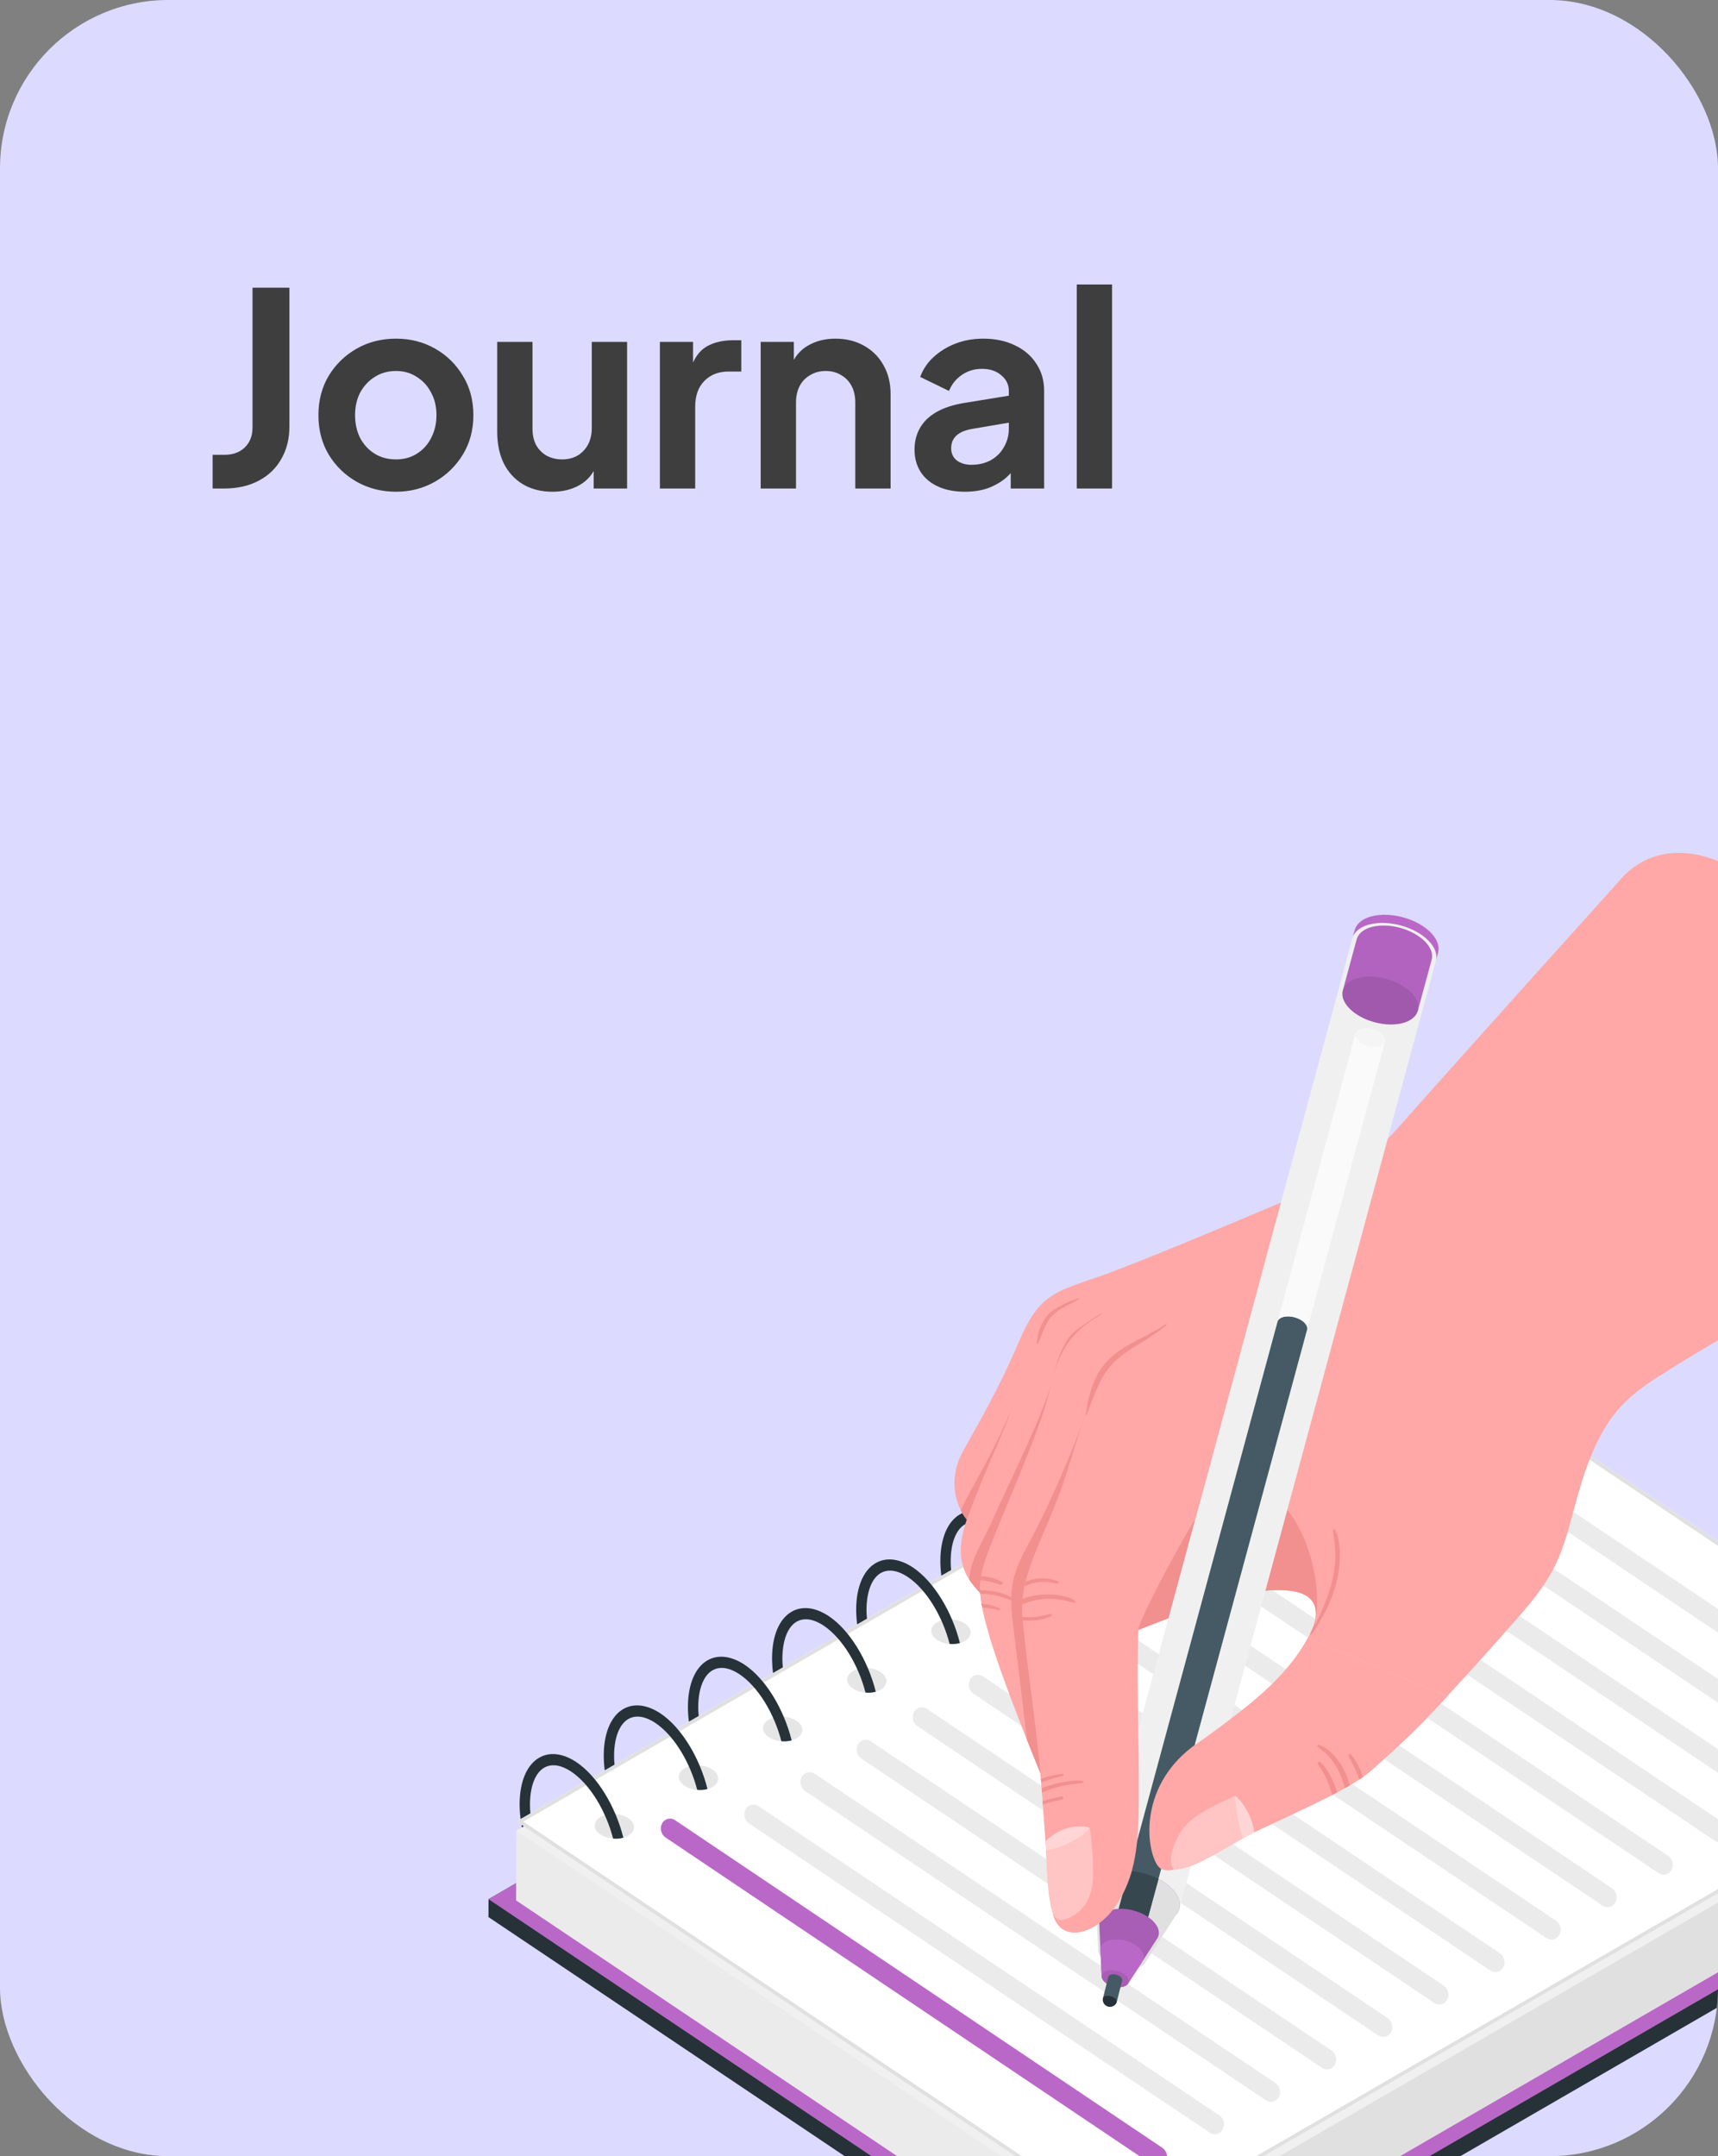 <svg width="102" height="128" viewBox="0 0 102 128" fill="none" xmlns="http://www.w3.org/2000/svg">
<rect x="0" y="0" width="102" height="128" fill="#808080" stroke="none"/>
<g clip-path="url(#clip0_75_588)">
<rect width="102" height="128" rx="10" fill="#DCDBFF"/>
<path d="M80.602 82.908L118.23 106.078L119 107.432L118.995 108.494C118.993 109.025 118.708 109.493 118.214 109.779L68.367 138.602C68.008 138.81 67.547 138.912 67.072 138.891C66.596 138.869 66.137 138.726 65.779 138.486L29 113.805L29.005 112.742L80.602 82.908Z" fill="#263238"/>
<path d="M67.076 137.829C67.552 137.851 68.012 137.748 68.372 137.54L118.219 108.717C118.713 108.431 118.998 107.963 119 107.433C119.002 106.902 118.722 106.409 118.23 106.079L82.266 81.945L29.004 112.743L65.784 137.424C66.141 137.664 66.6 137.808 67.076 137.829Z" fill="#BA68C8"/>
<path d="M82.281 78.827L117.836 102.687L118.2 103.257L118.182 107.396C118.181 107.596 118.058 107.79 117.813 107.932L67.966 136.755C67.476 137.039 66.684 137.003 66.196 136.676L30.64 112.816L30.658 108.677L82.281 78.827Z" fill="#EBEBEB"/>
<path d="M30.656 108.678L31.101 108.977L36.887 112.859L37.963 113.584L66.212 132.537C66.701 132.864 67.495 132.9 67.982 132.616L117.833 103.792C118.32 103.508 118.322 103.013 117.837 102.686L117.364 102.369L82.281 78.828L31.099 108.42L30.993 108.486L30.656 108.678Z" fill="#F0F0F0"/>
<path d="M67.098 132.807L67.08 136.946C67.399 136.96 67.722 136.899 67.964 136.755L117.814 107.931C118.056 107.792 118.18 107.598 118.18 107.395L118.198 103.256C118.197 103.455 118.074 103.649 117.832 103.793L67.982 132.617C67.74 132.761 67.417 132.822 67.098 132.807Z" fill="#E0E0E0"/>
<path d="M30.659 108.126L37.06 112.42L38.063 113.093L66.214 131.985C66.704 132.312 67.497 132.347 67.984 132.064L112.624 106.253C113.026 106.032 113.399 105.815 113.747 105.604C115.564 104.492 116.659 103.474 117.364 102.369C117.393 102.322 117.421 102.279 117.45 102.231C117.508 102.141 117.545 102.045 117.562 101.949C117.645 101.528 117.385 101.109 116.944 100.948C116.083 100.631 114.781 100.077 113.594 99.285C113.578 99.276 113.566 99.266 113.549 99.257L82.283 78.275L30.659 108.126Z" fill="white"/>
<path d="M82.274 78.532L31.07 108.14L37.181 112.239L38.184 112.912L66.335 131.803C66.557 131.952 66.869 132.037 67.19 132.037C67.452 132.037 67.695 131.979 67.875 131.875L112.519 106.062C112.884 105.861 113.249 105.65 113.633 105.418C115.344 104.37 116.471 103.364 117.178 102.254C117.192 102.232 117.205 102.211 117.219 102.19C117.234 102.166 117.248 102.143 117.266 102.113C117.308 102.049 117.335 101.981 117.348 101.906C117.41 101.594 117.209 101.277 116.869 101.152C115.985 100.827 114.681 100.271 113.478 99.47C113.469 99.464 113.46 99.458 113.451 99.453L113.439 99.445L113.433 99.442L113.428 99.438L82.274 78.532ZM82.283 78.275L113.549 99.257C113.566 99.266 113.578 99.275 113.594 99.285C114.781 100.077 116.083 100.63 116.944 100.948C117.385 101.109 117.645 101.528 117.562 101.948C117.545 102.045 117.508 102.141 117.45 102.231C117.421 102.278 117.392 102.322 117.364 102.369C116.659 103.474 115.564 104.491 113.747 105.604C113.399 105.814 113.026 106.032 112.624 106.253L67.984 132.064C67.763 132.192 67.48 132.255 67.19 132.255C66.84 132.255 66.482 132.163 66.214 131.984L38.063 113.093L37.06 112.42L30.658 108.126L82.283 78.275Z" fill="#E0E0E0"/>
<path opacity="0.1" d="M37.305 107.938C37.758 108.244 37.756 108.709 37.301 108.975C36.845 109.241 36.105 109.207 35.648 108.901C35.19 108.594 35.192 108.13 35.652 107.864C36.112 107.598 36.852 107.631 37.305 107.938Z" fill="black"/>
<path d="M32.008 104.347C32.639 103.981 33.428 104.079 34.232 104.615C35.475 105.453 36.547 107.244 37.009 109.091C36.821 109.149 36.608 109.166 36.4 109.144C35.973 107.498 35.023 105.919 33.922 105.176C33.564 104.939 33.22 104.808 32.91 104.795C32.693 104.785 32.492 104.833 32.312 104.936C31.779 105.243 31.469 106.039 31.465 107.114C31.464 107.291 31.471 107.468 31.491 107.646L30.909 107.982C30.869 107.68 30.85 107.378 30.851 107.086C30.857 105.768 31.278 104.769 32.008 104.347Z" fill="#263238"/>
<path d="M30.964 108.33C30.968 108.378 30.98 108.432 30.992 108.486L31.099 108.42L30.964 108.33Z" fill="#263238"/>
<path opacity="0.1" d="M42.3 105.048C42.753 105.355 42.751 105.82 42.296 106.085C41.84 106.352 41.101 106.318 40.643 106.011C40.185 105.704 40.188 105.24 40.647 104.974C41.107 104.708 41.847 104.741 42.3 105.048Z" fill="black"/>
<path d="M37.003 101.457C37.634 101.092 38.423 101.189 39.226 101.725C40.47 102.563 41.542 104.354 42.004 106.202C41.816 106.26 41.603 106.277 41.394 106.254C40.968 104.607 40.018 103.03 38.917 102.286C38.558 102.049 38.215 101.919 37.904 101.905C37.688 101.895 37.487 101.943 37.307 102.046C36.774 102.354 36.464 103.15 36.459 104.224C36.458 104.401 36.466 104.578 36.486 104.756L35.903 105.093C35.864 104.79 35.844 104.488 35.845 104.196C35.851 102.879 36.273 101.88 37.003 101.457Z" fill="#263238"/>
<path opacity="0.1" d="M47.297 102.16C47.75 102.466 47.748 102.93 47.292 103.197C46.837 103.462 46.097 103.429 45.639 103.123C45.182 102.816 45.184 102.351 45.644 102.086C46.103 101.819 46.844 101.853 47.297 102.16Z" fill="black"/>
<path d="M41.999 98.568C42.631 98.203 43.42 98.3 44.223 98.835C45.467 99.674 46.538 101.465 47.001 103.313C46.812 103.37 46.599 103.388 46.391 103.365C45.965 101.718 45.015 100.141 43.914 99.397C43.555 99.16 43.212 99.029 42.901 99.015C42.684 99.006 42.484 99.054 42.303 99.157C41.77 99.465 41.46 100.261 41.456 101.335C41.455 101.512 41.463 101.689 41.483 101.867L40.9 102.204C40.861 101.901 40.842 101.6 40.843 101.307C40.849 99.99 41.27 98.991 41.999 98.568Z" fill="#263238"/>
<path opacity="0.1" d="M52.292 99.271C52.745 99.578 52.743 100.042 52.288 100.309C51.832 100.574 51.092 100.542 50.635 100.235C50.178 99.927 50.18 99.463 50.639 99.197C51.1 98.931 51.839 98.965 52.292 99.271Z" fill="black"/>
<path d="M46.995 95.681C47.626 95.315 48.415 95.413 49.218 95.948C50.461 96.787 51.533 98.578 51.996 100.426C51.807 100.483 51.595 100.5 51.386 100.478C50.96 98.831 50.01 97.254 48.909 96.509C48.55 96.272 48.208 96.142 47.897 96.128C47.68 96.118 47.479 96.167 47.299 96.269C46.766 96.577 46.456 97.373 46.451 98.448C46.45 98.624 46.458 98.802 46.478 98.98L45.895 99.316C45.856 99.013 45.837 98.712 45.838 98.42C45.844 97.102 46.265 96.104 46.995 95.681Z" fill="#263238"/>
<path opacity="0.1" d="M57.288 96.383C57.741 96.689 57.739 97.153 57.283 97.42C56.828 97.686 56.088 97.653 55.631 97.346C55.173 97.038 55.175 96.574 55.635 96.309C56.095 96.043 56.835 96.076 57.288 96.383Z" fill="black"/>
<path d="M51.99 92.792C52.621 92.427 53.41 92.524 54.214 93.06C55.457 93.899 56.529 95.689 56.991 97.537C56.803 97.594 56.59 97.612 56.381 97.589C55.955 95.942 55.005 94.365 53.904 93.621C53.545 93.384 53.203 93.253 52.892 93.239C52.675 93.23 52.474 93.278 52.294 93.381C51.761 93.689 51.451 94.484 51.446 95.559C51.446 95.736 51.453 95.913 51.473 96.091L50.891 96.428C50.851 96.125 50.832 95.824 50.833 95.532C50.839 94.213 51.261 93.215 51.99 92.792Z" fill="#263238"/>
<path opacity="0.1" d="M62.285 93.494C62.738 93.8 62.736 94.265 62.281 94.531C61.825 94.797 61.085 94.764 60.628 94.457C60.17 94.15 60.172 93.686 60.632 93.42C61.092 93.154 61.832 93.187 62.285 93.494Z" fill="black"/>
<path d="M56.987 89.903C57.619 89.538 58.407 89.635 59.211 90.171C60.454 91.01 61.526 92.8 61.988 94.648C61.8 94.706 61.587 94.723 61.379 94.701C60.952 93.054 60.002 91.476 58.902 90.732C58.543 90.496 58.2 90.365 57.889 90.351C57.672 90.341 57.472 90.39 57.291 90.493C56.758 90.8 56.448 91.596 56.444 92.67C56.443 92.847 56.45 93.025 56.47 93.203L55.888 93.539C55.848 93.236 55.829 92.935 55.83 92.643C55.836 91.325 56.257 90.326 56.987 89.903Z" fill="#263238"/>
<path opacity="0.1" d="M67.28 90.605C67.733 90.912 67.731 91.376 67.276 91.642C66.82 91.908 66.081 91.875 65.623 91.568C65.165 91.261 65.167 90.797 65.627 90.531C66.088 90.265 66.827 90.298 67.28 90.605Z" fill="black"/>
<path d="M61.983 87.014C62.614 86.649 63.403 86.745 64.206 87.281C65.45 88.12 66.521 89.911 66.984 91.759C66.795 91.816 66.583 91.834 66.374 91.811C65.948 90.164 64.998 88.586 63.897 87.843C63.538 87.605 63.195 87.475 62.884 87.462C62.668 87.452 62.468 87.5 62.287 87.603C61.754 87.91 61.444 88.706 61.439 89.781C61.438 89.958 61.446 90.135 61.465 90.312L60.883 90.649C60.843 90.347 60.825 90.045 60.826 89.753C60.831 88.436 61.253 87.437 61.983 87.014Z" fill="#263238"/>
<path opacity="0.1" d="M72.277 87.717C72.73 88.023 72.728 88.488 72.273 88.754C71.817 89.02 71.077 88.987 70.619 88.68C70.162 88.373 70.164 87.909 70.624 87.643C71.083 87.376 71.824 87.41 72.277 87.717Z" fill="black"/>
<path d="M66.979 84.126C67.611 83.761 68.399 83.858 69.203 84.394C70.446 85.233 71.519 87.023 71.981 88.871C71.792 88.929 71.579 88.946 71.371 88.924C70.945 87.277 69.995 85.699 68.894 84.955C68.535 84.718 68.192 84.588 67.881 84.574C67.665 84.564 67.464 84.613 67.284 84.715C66.751 85.023 66.441 85.819 66.436 86.894C66.435 87.07 66.442 87.248 66.462 87.425L65.88 87.762C65.841 87.46 65.821 87.158 65.822 86.866C65.828 85.548 66.25 84.549 66.979 84.126Z" fill="#263238"/>
<path opacity="0.1" d="M77.272 84.828C77.725 85.134 77.723 85.599 77.267 85.865C76.812 86.131 76.072 86.098 75.615 85.791C75.157 85.484 75.159 85.019 75.619 84.753C76.079 84.487 76.819 84.52 77.272 84.828Z" fill="black"/>
<path d="M71.974 81.237C72.605 80.871 73.394 80.968 74.197 81.504C75.441 82.343 76.513 84.133 76.975 85.981C76.786 86.039 76.574 86.056 76.365 86.033C75.939 84.386 74.989 82.808 73.888 82.065C73.529 81.828 73.186 81.698 72.875 81.684C72.659 81.674 72.458 81.722 72.278 81.825C71.745 82.132 71.435 82.928 71.43 84.003C71.429 84.18 71.437 84.357 71.456 84.535L70.874 84.872C70.834 84.569 70.816 84.267 70.817 83.975C70.823 82.657 71.244 81.659 71.974 81.237Z" fill="#263238"/>
<path opacity="0.1" d="M82.268 81.939C82.722 82.246 82.72 82.71 82.264 82.976C81.808 83.242 81.069 83.209 80.611 82.902C80.154 82.595 80.156 82.131 80.615 81.865C81.076 81.6 81.815 81.632 82.268 81.939Z" fill="black"/>
<path d="M76.971 78.348C77.602 77.983 78.391 78.079 79.194 78.615C80.437 79.454 81.509 81.245 81.972 83.093C81.783 83.151 81.571 83.167 81.362 83.145C80.936 81.498 79.986 79.92 78.885 79.177C78.526 78.939 78.183 78.809 77.872 78.795C77.656 78.785 77.455 78.834 77.275 78.936C76.742 79.244 76.432 80.04 76.427 81.115C76.426 81.292 76.434 81.469 76.454 81.646L75.871 81.984C75.832 81.681 75.813 81.379 75.814 81.087C75.82 79.769 76.241 78.771 76.971 78.348Z" fill="#263238"/>
<path d="M72.107 126.7C72.301 126.708 72.49 126.607 72.595 126.417C72.75 126.132 72.66 125.757 72.393 125.578L45.04 107.222C44.775 107.045 44.427 107.124 44.272 107.409C44.116 107.693 44.206 108.069 44.473 108.248L71.827 126.605C71.914 126.664 72.012 126.695 72.107 126.7Z" fill="#EBEBEB"/>
<path d="M75.437 124.776C75.63 124.784 75.82 124.683 75.924 124.493C76.08 124.208 75.99 123.833 75.723 123.654L48.369 105.298C48.106 105.121 47.757 105.203 47.601 105.485C47.446 105.769 47.536 106.145 47.802 106.324L75.156 124.681C75.244 124.739 75.341 124.771 75.437 124.776Z" fill="#EBEBEB"/>
<path d="M78.769 122.849C78.962 122.857 79.152 122.756 79.256 122.566C79.411 122.282 79.321 121.906 79.055 121.727L51.701 103.37C51.438 103.194 51.09 103.275 50.933 103.558C50.777 103.842 50.868 104.218 51.134 104.397L78.488 122.754C78.576 122.812 78.673 122.844 78.769 122.849Z" fill="#EBEBEB"/>
<path d="M82.1 120.923C82.293 120.932 82.483 120.83 82.588 120.641C82.743 120.356 82.653 119.98 82.386 119.802L55.032 101.445C54.77 101.266 54.42 101.348 54.264 101.632C54.109 101.917 54.199 102.293 54.466 102.471L81.819 120.828C81.907 120.887 82.004 120.919 82.1 120.923Z" fill="#EBEBEB"/>
<path d="M85.432 118.996C85.625 119.005 85.815 118.903 85.919 118.714C86.074 118.429 85.984 118.053 85.718 117.875L58.362 99.518C58.097 99.341 57.749 99.423 57.594 99.705C57.438 99.99 57.529 100.365 57.795 100.544L85.151 118.901C85.239 118.96 85.336 118.992 85.432 118.996Z" fill="#EBEBEB"/>
<path d="M88.761 117.071C88.954 117.08 89.144 116.979 89.249 116.789C89.404 116.505 89.314 116.129 89.047 115.95L61.694 97.594C61.429 97.415 61.081 97.496 60.925 97.781C60.77 98.065 60.86 98.441 61.127 98.62L88.48 116.976C88.568 117.035 88.666 117.067 88.761 117.071Z" fill="#EBEBEB"/>
<path d="M92.092 115.144C92.286 115.153 92.476 115.052 92.58 114.862C92.736 114.578 92.645 114.202 92.379 114.023L65.025 95.666C64.761 95.487 64.413 95.569 64.257 95.854C64.101 96.138 64.192 96.514 64.458 96.693L91.812 115.05C91.9 115.108 91.997 115.14 92.092 115.144Z" fill="#EBEBEB"/>
<path d="M95.424 113.219C95.617 113.228 95.807 113.127 95.911 112.937C96.067 112.653 95.977 112.277 95.71 112.098L68.355 93.741C68.09 93.563 67.742 93.644 67.587 93.929C67.431 94.213 67.521 94.589 67.788 94.768L95.143 113.125C95.231 113.183 95.328 113.215 95.424 113.219Z" fill="#EBEBEB"/>
<path d="M98.753 111.292C98.946 111.301 99.136 111.2 99.24 111.01C99.396 110.726 99.306 110.35 99.039 110.171L71.685 91.814C71.421 91.635 71.073 91.717 70.917 92.002C70.762 92.286 70.852 92.662 71.119 92.841L98.472 111.197C98.56 111.256 98.657 111.288 98.753 111.292Z" fill="#EBEBEB"/>
<path d="M102.085 109.367C102.278 109.376 102.468 109.275 102.572 109.085C102.728 108.801 102.638 108.425 102.371 108.246L75.017 89.889C74.752 89.711 74.405 89.794 74.249 90.077C74.094 90.361 74.184 90.737 74.451 90.916L101.804 109.272C101.892 109.331 101.989 109.363 102.085 109.367Z" fill="#EBEBEB"/>
<path d="M105.416 107.442C105.609 107.451 105.799 107.349 105.903 107.16C106.059 106.875 105.969 106.5 105.702 106.321L78.347 87.962C78.084 87.784 77.736 87.865 77.579 88.149C77.423 88.434 77.513 88.81 77.78 88.989L105.136 107.347C105.223 107.406 105.321 107.438 105.416 107.442Z" fill="#EBEBEB"/>
<path d="M108.748 105.515C108.941 105.523 109.131 105.422 109.235 105.233C109.391 104.948 109.301 104.572 109.034 104.394L81.679 86.037C81.416 85.86 81.066 85.94 80.91 86.224C80.755 86.509 80.845 86.884 81.112 87.063L108.467 105.42C108.555 105.479 108.652 105.511 108.748 105.515Z" fill="#EBEBEB"/>
<path d="M112.077 103.59C112.27 103.599 112.46 103.497 112.564 103.308C112.72 103.023 112.63 102.647 112.363 102.468L85.009 84.11C84.747 83.933 84.399 84.015 84.241 84.297C84.086 84.582 84.176 84.958 84.443 85.136L111.796 103.495C111.884 103.554 111.982 103.586 112.077 103.59Z" fill="#EBEBEB"/>
<path d="M68.725 128.625C68.919 128.634 69.109 128.532 69.213 128.343C69.368 128.06 69.28 127.684 69.012 127.504L40.079 108.054C39.815 107.875 39.467 107.957 39.311 108.242C39.156 108.524 39.246 108.899 39.513 109.081L68.445 128.53C68.532 128.589 68.63 128.621 68.725 128.625Z" fill="#BA68C8"/>
<path d="M57.171 86.159C58.155 84.379 59.316 82.42 60.538 79.552C61.752 76.704 62.801 76.656 65.558 75.672C67.84 74.857 74.056 72.239 76.539 71.182C79.735 69.821 80.617 69.666 83.339 66.576C86.302 63.213 96.246 52.174 96.246 52.174L108.89 75.569C104.66 77.997 101.127 80.025 98.558 81.66C96.312 83.09 94.938 84.328 93.682 88.745C92.829 91.745 92.728 93.046 90.379 95.729C88.561 97.807 88.03 98.396 85.921 100.703L77.648 97.243C77.884 96.811 78.106 96.352 78.125 95.86C78.193 94.09 75.695 94.365 74.55 94.486C71.871 94.769 63.27 98.573 63.27 98.573L58.188 94.558C57.365 93.697 56.559 92.624 57.4 90.21C56.842 89.55 56.187 87.939 57.171 86.159Z" fill="#FFA8A7"/>
<path d="M63.458 79.416C63.675 79.12 63.963 78.905 64.263 78.7C64.427 78.588 64.59 78.474 64.757 78.367C64.951 78.242 65.145 78.097 65.354 77.999C65.393 77.98 65.387 78.048 65.371 78.064C64.816 78.622 64.068 78.945 63.613 79.605C63.423 79.88 63.285 80.19 63.145 80.493C62.966 80.879 62.782 81.257 62.588 81.635C62.573 81.663 62.553 81.633 62.558 81.612C62.76 80.851 62.986 80.061 63.458 79.416Z" fill="#F28F8F"/>
<path d="M57.4 90.21C57.278 90.065 57.151 89.873 57.038 89.644C57.618 88.425 58.995 86.251 60.102 83.531C59.328 85.7 58.674 86.784 57.4 90.21Z" fill="#F28F8F"/>
<path d="M61.615 79.353C61.643 79.18 61.681 79.014 61.746 78.851C61.861 78.561 62.01 78.284 62.222 78.052C62.462 77.792 62.765 77.623 63.077 77.465C63.417 77.291 63.771 77.135 64.146 77.054C64.153 77.052 64.155 77.067 64.15 77.07C63.837 77.251 63.513 77.412 63.198 77.589C62.91 77.751 62.616 77.926 62.401 78.182C62.013 78.642 61.87 79.251 61.611 79.782C61.596 79.813 61.564 79.806 61.564 79.771C61.563 79.628 61.593 79.494 61.615 79.353Z" fill="#F28F8F"/>
<path d="M57.543 93.766C57.639 92.496 58.301 91.675 58.992 90.096C59.859 88.114 61.785 84.324 62.434 82.106C62.211 84.098 60.883 90.998 59.913 95.921L58.188 94.558C57.959 94.319 57.734 94.062 57.543 93.766Z" fill="#F28F8F"/>
<path d="M77.83 96.977C77.911 96.719 78.064 96.477 78.188 96.238C78.312 95.999 78.421 95.75 78.526 95.502C78.724 95.036 78.901 94.565 79.034 94.075C79.167 93.581 79.258 93.074 79.278 92.561C79.287 92.311 79.281 92.06 79.261 91.811C79.25 91.68 79.233 91.55 79.214 91.42C79.199 91.32 79.171 91.212 79.164 91.114C79.159 91.037 79.162 90.963 79.151 90.885C79.145 90.84 79.229 90.737 79.261 90.806C79.314 90.923 79.375 91.032 79.409 91.157C79.439 91.267 79.463 91.378 79.482 91.491C79.518 91.711 79.543 91.933 79.549 92.156C79.561 92.572 79.529 92.99 79.46 93.4C79.324 94.215 79.034 94.997 78.655 95.729C78.546 95.941 78.424 96.146 78.305 96.353C78.175 96.578 78.039 96.822 77.859 97.011C77.837 97.035 77.824 96.996 77.83 96.977Z" fill="#F28F8F"/>
<path d="M62.079 95.394L67.285 85.553C67.285 85.553 72.605 87.078 75.126 88.476C77.646 89.874 78.836 94.708 77.86 97.011L77.759 97.034C77.95 96.664 78.109 96.274 78.125 95.86C78.194 94.09 75.696 94.365 74.551 94.486C71.871 94.769 63.27 98.573 63.27 98.573L62.006 97.575L62.079 95.394Z" fill="#F28F8F"/>
<path d="M96.133 66.378C93.218 59.527 93.996 52.636 97.872 50.986C101.748 49.337 107.254 53.554 110.17 60.405C113.085 67.256 112.307 74.147 108.431 75.797C104.555 77.446 99.049 73.229 96.133 66.378Z" fill="#FFA8A7"/>
<path d="M66.167 77.667C63.147 78.997 62.791 80.656 62.258 82.802C61.726 84.948 59.683 89.522 58.883 91.587C58.084 93.652 57.906 94.182 58.706 96.981C59.505 99.781 61.773 105.259 61.773 105.259C61.773 105.259 68.565 83.757 69.009 81.554C69.453 79.352 69.186 76.869 66.167 77.667Z" fill="#FFA8A7"/>
<path d="M59.38 95.543C59.388 95.555 59.392 95.564 59.385 95.579C59.291 95.61 59.145 95.546 59.048 95.526C58.926 95.502 58.804 95.48 58.682 95.462C58.565 95.444 58.442 95.435 58.317 95.427C58.301 95.347 58.287 95.269 58.275 95.193C58.582 95.23 58.889 95.297 59.178 95.406C59.255 95.435 59.337 95.472 59.38 95.543ZM59.393 94.083C59.086 93.979 58.785 93.878 58.462 93.836C58.379 93.825 58.295 93.819 58.211 93.816C58.22 93.733 58.232 93.651 58.246 93.569C58.337 93.575 58.428 93.584 58.518 93.597C58.854 93.643 59.204 93.739 59.496 93.916C59.593 93.975 59.484 94.114 59.393 94.083ZM58.382 94.404C58.574 94.411 58.767 94.432 58.957 94.464C59.338 94.529 59.74 94.64 60.072 94.843C60.156 94.894 60.045 95.005 59.972 94.979C59.641 94.865 59.32 94.746 58.975 94.682C58.809 94.651 58.642 94.63 58.474 94.621C58.388 94.616 58.295 94.62 58.202 94.62C58.196 94.545 58.192 94.472 58.19 94.4C58.255 94.399 58.321 94.401 58.382 94.404Z" fill="#F28F8F"/>
<path d="M61.355 91.099C62.23 89.459 63.811 85.903 64.568 83.644L67.284 82.802L68.184 84.534C66.269 91.026 61.773 105.26 61.773 105.26C61.773 105.26 61.437 104.447 60.978 103.289C60.978 103.287 60.371 98.261 60.097 96.009C59.824 93.757 60.48 92.739 61.355 91.099Z" fill="#F28F8F"/>
<path d="M71.141 103.447C71.31 103.333 71.478 103.22 71.642 103.099C73.89 101.449 76.284 99.747 77.648 97.243L85.921 100.703C83.812 103.01 82.762 103.881 81.42 105.097C80.078 106.312 76.005 107.982 73.346 109.313C70.717 110.63 69.584 111.306 68.918 110.93C68.167 110.506 67.211 106.118 71.141 103.447Z" fill="#FFA8A7"/>
<path d="M80.692 105.642C80.664 105.547 80.634 105.452 80.6 105.359C80.528 105.165 80.444 104.974 80.35 104.789C80.258 104.606 80.12 104.425 80.067 104.227C80.055 104.18 80.121 104.098 80.169 104.137C80.349 104.279 80.469 104.499 80.578 104.696C80.696 104.91 80.794 105.133 80.876 105.362C80.891 105.404 80.903 105.447 80.918 105.49C80.846 105.54 80.77 105.59 80.692 105.642Z" fill="#F28F8F"/>
<path d="M79.826 106.079C79.738 105.752 79.622 105.435 79.473 105.131C79.347 104.874 79.191 104.632 79.01 104.409C78.884 104.254 78.742 104.11 78.588 103.983C78.463 103.88 78.329 103.789 78.214 103.676C78.183 103.645 78.227 103.565 78.269 103.575C78.594 103.654 78.873 103.88 79.107 104.111C79.353 104.353 79.557 104.633 79.724 104.934C79.905 105.262 80.037 105.617 80.138 105.977C80.138 105.978 80.138 105.98 80.139 105.981C80.043 106.037 79.944 106.094 79.843 106.15C79.836 106.127 79.832 106.102 79.826 106.079Z" fill="#F28F8F"/>
<path d="M78.92 106.007C78.828 105.759 78.722 105.511 78.595 105.279C78.54 105.179 78.48 105.082 78.417 104.988C78.354 104.895 78.262 104.805 78.239 104.693C78.229 104.645 78.295 104.569 78.346 104.597C78.572 104.718 78.733 104.998 78.865 105.211C79.005 105.437 79.119 105.675 79.217 105.922C79.28 106.079 79.334 106.239 79.385 106.4C79.291 106.45 79.197 106.5 79.1 106.55C79.045 106.367 78.986 106.186 78.92 106.007Z" fill="#F28F8F"/>
<path d="M74.475 108.765C74.228 107.301 73.338 106.603 73.338 106.603C73.338 106.603 71.441 107.397 70.629 108.132C69.817 108.867 69.193 110.473 69.698 110.99C70.861 110.99 72.427 109.845 74.475 108.765Z" fill="#FFC4C3"/>
<path opacity="0.3" d="M74.475 108.765C74.236 108.891 74.004 109.018 73.778 109.144C73.586 108.455 73.338 107.411 73.338 106.603C73.338 106.603 74.228 107.301 74.475 108.765Z" fill="white"/>
<path d="M70.985 90.126C69.655 92.297 67.61 96.226 67.586 96.732C67.451 99.594 67.614 102.584 67.614 105.679C67.614 108.775 67.641 111.033 66.284 113.081C65.055 114.935 62.804 115.445 62.477 113.419C62.197 111.687 62.022 108.16 61.773 105.259C61.524 102.359 60.858 98.158 60.692 95.809C60.526 93.461 62.06 91.159 63.099 88.123C64.003 85.484 64.767 82.151 66.18 80.737C67.594 79.323 72.949 76.672 74.897 75.643L70.985 90.126Z" fill="#FFA8A7"/>
<path d="M60.839 95.999C61.006 96.011 61.173 96.011 61.341 96.001C61.697 95.981 62.029 95.888 62.375 95.814C62.462 95.795 62.44 95.92 62.388 95.948C62.063 96.117 61.664 96.177 61.303 96.2C61.116 96.212 60.927 96.208 60.74 96.192C60.735 96.191 60.728 96.191 60.722 96.191C60.716 96.12 60.711 96.052 60.706 95.983C60.751 95.989 60.795 95.995 60.839 95.999Z" fill="#F28F8F"/>
<path d="M62.832 93.896C62.889 93.924 62.816 94.026 62.764 94.014C62.355 93.916 61.94 93.871 61.522 93.944C61.338 93.976 61.158 94.029 60.986 94.099C60.931 94.121 60.879 94.148 60.826 94.174C60.846 94.081 60.867 93.987 60.891 93.894C61.076 93.819 61.269 93.763 61.467 93.732C61.917 93.661 62.42 93.688 62.832 93.896Z" fill="#F28F8F"/>
<path d="M62.039 94.653C62.368 94.644 62.701 94.664 63.023 94.735C63.297 94.796 63.695 94.864 63.874 95.101C63.882 95.112 63.879 95.139 63.862 95.14C63.712 95.149 63.561 95.095 63.416 95.06C63.259 95.022 63.103 94.986 62.943 94.962C62.647 94.918 62.346 94.899 62.046 94.92C61.753 94.94 61.462 94.987 61.179 95.067C61.007 95.115 60.846 95.181 60.687 95.251C60.691 95.139 60.696 95.027 60.707 94.914C60.828 94.871 60.949 94.832 61.068 94.799C61.385 94.712 61.711 94.662 62.039 94.653Z" fill="#F28F8F"/>
<path d="M61.942 106.916C62.057 106.88 62.173 106.846 62.289 106.815C62.528 106.75 62.769 106.694 63.012 106.648C63.064 106.638 63.124 106.669 63.128 106.725C63.132 106.785 63.072 106.827 63.02 106.836C62.797 106.878 62.575 106.928 62.355 106.987C62.247 107.016 62.141 107.047 62.034 107.08C61.996 107.092 61.958 107.104 61.92 107.117C61.915 107.054 61.91 106.99 61.906 106.927C61.918 106.924 61.93 106.92 61.942 106.916Z" fill="#F28F8F"/>
<path d="M62.669 106.124C62.423 106.197 62.18 106.283 61.944 106.387C61.918 106.398 61.893 106.411 61.867 106.423C61.861 106.336 61.854 106.25 61.847 106.164C61.856 106.16 61.864 106.156 61.873 106.153C62.123 106.051 62.38 105.966 62.642 105.898C62.902 105.831 63.163 105.781 63.429 105.746C63.699 105.71 64.009 105.67 64.278 105.731C64.328 105.742 64.304 105.825 64.262 105.833C63.986 105.888 63.702 105.903 63.425 105.951C63.17 105.994 62.917 106.051 62.669 106.124Z" fill="#F28F8F"/>
<path d="M63.075 105.438C62.732 105.515 62.391 105.608 62.058 105.724C61.978 105.752 61.9 105.786 61.82 105.817C61.814 105.746 61.808 105.677 61.802 105.606C61.858 105.586 61.913 105.563 61.969 105.544C62.335 105.424 62.705 105.343 63.086 105.29C63.185 105.277 63.148 105.421 63.075 105.438Z" fill="#F28F8F"/>
<path d="M62.078 109.299C63.355 108.066 64.699 108.505 64.699 108.505C64.699 108.505 64.969 110.183 64.877 111.655C64.785 113.127 63.813 113.849 63.069 113.975C62.326 114.1 62.222 112.649 62.078 109.299Z" fill="#FFC4C3"/>
<path opacity="0.3" d="M62.102 109.841C62.094 109.666 62.087 109.486 62.078 109.299C63.355 108.066 64.699 108.505 64.699 108.505C64.438 108.957 63.025 109.754 62.102 109.841Z" fill="white"/>
<path d="M65.46 81.132C66.051 80.327 66.937 79.851 67.807 79.407C68.294 79.159 68.784 78.911 69.237 78.602C69.264 78.583 69.271 78.64 69.255 78.654C68.564 79.265 67.738 79.69 66.974 80.2C66.609 80.444 66.265 80.721 65.972 81.05C65.622 81.444 65.358 81.912 65.147 82.393C64.916 82.917 64.724 83.458 64.515 83.992C64.499 84.033 64.466 84.007 64.47 83.972C64.591 82.983 64.861 81.947 65.46 81.132Z" fill="#F28F8F"/>
<path d="M80.403 55.459C80.363 55.518 80.334 55.582 80.313 55.647L80.429 55.226C80.436 55.2 80.445 55.175 80.453 55.152L80.459 55.136C80.467 55.109 80.478 55.085 80.49 55.062L80.509 55.027C80.518 55.008 80.528 54.989 80.54 54.97L80.602 54.884C80.624 54.855 80.649 54.827 80.676 54.8L80.681 54.796C80.855 54.622 81.105 54.484 81.432 54.398C82.549 54.103 84.117 54.528 84.932 55.347C85.049 55.465 85.143 55.582 85.215 55.702C85.231 55.724 85.245 55.748 85.257 55.773C85.267 55.786 85.273 55.798 85.279 55.814C85.293 55.841 85.306 55.869 85.319 55.898C85.362 55.999 85.39 56.097 85.403 56.195C85.407 56.218 85.43 56.34 85.383 56.554L85.249 57.037C85.271 56.959 85.282 56.875 85.28 56.789C85.12 57.046 84.819 57.254 84.385 57.368C83.266 57.664 81.699 57.24 80.883 56.42C80.564 56.099 80.409 55.765 80.403 55.459Z" fill="#BA68C8"/>
<path d="M65.069 111.971L70.018 113.32L70.149 112.838L85.249 57.037C85.271 56.959 85.283 56.875 85.28 56.789C85.273 56.485 85.118 56.151 84.798 55.83C83.983 55.01 82.415 54.586 81.297 54.883C80.972 54.967 80.72 55.107 80.548 55.278C80.491 55.335 80.443 55.395 80.403 55.459C80.364 55.518 80.334 55.583 80.313 55.647C80.308 55.658 80.305 55.671 80.302 55.68L80.298 55.693C80.298 55.696 80.298 55.696 80.297 55.697L65.069 111.971Z" fill="#F0F0F0"/>
<path d="M66.068 111.156C64.95 111.452 64.705 112.357 65.52 113.177C66.335 113.997 67.903 114.422 69.021 114.126C70.138 113.83 70.384 112.925 69.568 112.105C68.753 111.285 67.186 110.86 66.068 111.156Z" fill="#BA68C8"/>
<path d="M65.203 115.816C65.2 115.794 65.199 115.77 65.199 115.748L65.046 112.312C65.044 112.31 65.044 112.307 65.044 112.304L65.043 112.277C65.042 112.256 65.041 112.236 65.041 112.215L65.04 112.179L65.042 112.18C65.052 111.721 65.406 111.332 66.068 111.156C67.186 110.86 68.753 111.285 69.568 112.105C70.042 112.581 70.155 113.085 69.951 113.482L69.953 113.483L69.937 113.506C69.916 113.545 69.891 113.583 69.864 113.619L69.848 113.643C69.847 113.645 69.843 113.648 69.843 113.651L67.98 116.536C67.888 116.681 67.718 116.794 67.476 116.858C66.837 117.028 65.94 116.786 65.475 116.317C65.308 116.149 65.22 115.979 65.203 115.816Z" fill="#E0E0E0"/>
<path d="M75.836 78.514C75.835 78.51 75.836 78.505 75.839 78.501L75.857 78.434C75.901 78.32 76.017 78.228 76.198 78.179C76.595 78.074 77.154 78.226 77.444 78.517C77.572 78.646 77.627 78.78 77.612 78.898C77.613 78.9 77.612 78.902 77.612 78.902L77.588 78.988L68.007 114.395L65.984 114.93L75.836 78.514Z" fill="#455A64"/>
<path d="M68.78 111.542L68.007 114.394L65.984 114.929L67.03 111.068C67.626 111.098 68.25 111.267 68.78 111.542Z" fill="#37474F"/>
<path d="M65.409 117.317L65.409 117.317H65.406L65.267 114.2C65.265 114.171 65.262 114.143 65.263 114.116C65.264 113.786 65.517 113.507 65.991 113.381C66.78 113.171 67.889 113.471 68.466 114.051C68.798 114.386 68.881 114.74 68.741 115.021C68.737 115.028 68.734 115.033 68.731 115.039L68.684 115.111L66.975 117.757H66.973C66.921 117.838 66.825 117.904 66.688 117.94C66.328 118.035 65.824 117.899 65.561 117.635C65.455 117.529 65.408 117.418 65.409 117.317Z" fill="#BA68C8"/>
<path opacity="0.1" d="M65.409 117.317L65.409 117.317H65.406L65.267 114.2C65.265 114.171 65.262 114.143 65.263 114.116C65.264 113.786 65.517 113.507 65.991 113.381C66.78 113.171 67.889 113.471 68.466 114.051C68.798 114.386 68.881 114.74 68.741 115.021C68.737 115.028 68.734 115.033 68.731 115.039L68.684 115.111L66.975 117.757H66.973C66.921 117.838 66.825 117.904 66.688 117.94C66.328 118.035 65.824 117.899 65.561 117.635C65.455 117.529 65.408 117.418 65.409 117.317Z" fill="black"/>
<path d="M65.562 117.635C65.824 117.899 66.328 118.035 66.689 117.94C66.825 117.903 66.922 117.838 66.972 117.757H66.975L67.838 116.42C67.975 116.21 67.926 115.933 67.666 115.671C67.246 115.249 66.439 115.03 65.864 115.181C65.523 115.271 65.341 115.473 65.336 115.71L65.338 115.772L65.406 117.317H65.409C65.408 117.417 65.456 117.529 65.562 117.635Z" fill="#BA68C8"/>
<path opacity="0.1" d="M65.738 116.984C65.378 117.08 65.299 117.371 65.562 117.635C65.824 117.899 66.328 118.035 66.688 117.94C67.048 117.844 67.126 117.553 66.864 117.29C66.602 117.026 66.097 116.889 65.738 116.984Z" fill="black"/>
<path d="M80.475 61.366C80.508 61.235 80.63 61.13 80.829 61.076C81.226 60.972 81.781 61.122 82.067 61.413C82.214 61.56 82.265 61.714 82.227 61.843L77.612 78.898C77.626 78.78 77.571 78.646 77.444 78.517C77.154 78.226 76.594 78.075 76.198 78.179C76.016 78.228 75.901 78.32 75.856 78.434L80.475 61.366Z" fill="#FAFAFA"/>
<path d="M80.635 61.792C80.924 62.081 81.479 62.231 81.875 62.127C82.071 62.074 82.192 61.97 82.225 61.842C82.263 61.713 82.215 61.56 82.068 61.413C81.782 61.121 81.227 60.971 80.83 61.076C80.631 61.129 80.51 61.234 80.476 61.365C80.441 61.495 80.492 61.648 80.635 61.792Z" fill="#F5F5F5"/>
<path d="M79.717 58.833L79.715 58.832L79.721 58.809C79.724 58.799 79.727 58.788 79.73 58.778L80.539 55.797C80.544 55.773 80.55 55.751 80.558 55.728L80.562 55.711L80.564 55.712C80.67 55.405 80.968 55.155 81.444 55.029C82.451 54.763 83.861 55.145 84.595 55.883C84.964 56.254 85.091 56.644 84.999 56.974L84.181 59.992C84.18 59.998 84.178 60.003 84.177 60.008L84.172 60.026L84.17 60.026C84.072 60.343 83.77 60.603 83.281 60.733C82.275 61 80.864 60.617 80.13 59.879C79.778 59.525 79.647 59.153 79.717 58.833Z" fill="#BA68C8"/>
<path opacity="0.05" d="M79.717 58.833L79.715 58.832L79.721 58.809C79.724 58.799 79.727 58.788 79.73 58.778L80.539 55.797C80.544 55.773 80.55 55.751 80.558 55.728L80.562 55.711L80.564 55.712C80.67 55.405 80.968 55.155 81.444 55.029C82.451 54.763 83.861 55.145 84.595 55.883C84.964 56.254 85.091 56.644 84.999 56.974L84.181 59.992C84.18 59.998 84.178 60.003 84.177 60.008L84.172 60.026L84.17 60.026C84.072 60.343 83.77 60.603 83.281 60.733C82.275 61 80.864 60.617 80.13 59.879C79.778 59.525 79.647 59.153 79.717 58.833Z" fill="black"/>
<path opacity="0.1" d="M80.623 58.061C79.617 58.328 79.397 59.142 80.13 59.88C80.864 60.618 82.275 61 83.281 60.734C84.287 60.467 84.508 59.653 83.774 58.915C83.04 58.176 81.629 57.794 80.623 58.061Z" fill="black"/>
<path d="M65.487 118.61L65.803 117.359L65.804 117.359C65.818 117.295 65.874 117.243 65.97 117.218C66.154 117.169 66.412 117.239 66.547 117.374C66.614 117.442 66.638 117.513 66.621 117.573L66.309 118.824C66.29 118.891 66.254 118.953 66.201 119.006C66.035 119.171 65.766 119.171 65.6 119.004C65.493 118.897 65.456 118.747 65.487 118.61Z" fill="#455A64"/>
<path d="M65.477 118.692V118.689C65.478 118.665 65.481 118.638 65.486 118.615C65.487 118.613 65.486 118.611 65.487 118.61C65.51 118.559 65.565 118.52 65.647 118.498C65.832 118.45 66.089 118.518 66.225 118.654C66.291 118.721 66.314 118.789 66.298 118.849C66.297 118.857 66.293 118.866 66.29 118.872C66.289 118.88 66.282 118.895 66.282 118.895C66.265 118.937 66.237 118.973 66.202 119.008C66.035 119.173 65.766 119.171 65.6 119.004C65.513 118.917 65.472 118.804 65.477 118.692Z" fill="#263238"/>
<path d="M66.167 77.667C63.147 78.997 62.791 80.656 62.258 82.802C61.726 84.948 59.683 89.522 58.883 91.587C58.084 93.652 57.906 94.182 58.706 96.981C59.505 99.781 61.773 105.259 61.773 105.259C61.773 105.259 68.565 83.757 69.009 81.554C69.453 79.352 69.186 76.869 66.167 77.667Z" fill="#FFA8A7"/>
<path d="M59.38 95.543C59.388 95.555 59.392 95.564 59.385 95.579C59.291 95.61 59.145 95.546 59.048 95.526C58.926 95.502 58.804 95.48 58.682 95.462C58.565 95.444 58.442 95.435 58.317 95.427C58.301 95.347 58.287 95.269 58.275 95.193C58.582 95.23 58.889 95.297 59.178 95.406C59.255 95.435 59.337 95.472 59.38 95.543ZM59.393 94.083C59.086 93.979 58.785 93.878 58.462 93.836C58.379 93.825 58.295 93.819 58.211 93.816C58.22 93.733 58.232 93.651 58.246 93.569C58.337 93.575 58.428 93.584 58.518 93.597C58.854 93.643 59.204 93.739 59.496 93.916C59.593 93.975 59.484 94.114 59.393 94.083ZM58.382 94.404C58.574 94.411 58.767 94.432 58.957 94.464C59.338 94.529 59.74 94.64 60.072 94.843C60.156 94.894 60.045 95.005 59.972 94.979C59.641 94.865 59.32 94.746 58.975 94.682C58.809 94.651 58.642 94.63 58.474 94.621C58.388 94.616 58.295 94.62 58.202 94.62C58.196 94.545 58.192 94.472 58.19 94.4C58.255 94.399 58.321 94.401 58.382 94.404Z" fill="#F28F8F"/>
<path d="M61.355 91.099C62.23 89.459 63.811 85.903 64.568 83.644L67.284 82.802L68.184 84.534C66.269 91.026 61.773 105.26 61.773 105.26C61.773 105.26 61.437 104.447 60.978 103.289C60.978 103.287 60.371 98.261 60.097 96.009C59.824 93.757 60.48 92.739 61.355 91.099Z" fill="#F28F8F"/>
<path d="M71.141 103.447C71.31 103.333 71.478 103.22 71.642 103.099C73.89 101.449 76.284 99.747 77.648 97.243L85.921 100.703C83.812 103.01 82.762 103.881 81.42 105.097C80.078 106.312 76.005 107.982 73.346 109.313C70.717 110.63 69.584 111.306 68.918 110.93C68.167 110.506 67.211 106.118 71.141 103.447Z" fill="#FFA8A7"/>
<path d="M80.692 105.642C80.664 105.547 80.634 105.452 80.6 105.359C80.528 105.165 80.444 104.974 80.35 104.789C80.258 104.606 80.12 104.425 80.067 104.227C80.055 104.18 80.121 104.098 80.169 104.137C80.349 104.279 80.469 104.499 80.578 104.696C80.696 104.91 80.794 105.133 80.876 105.362C80.891 105.404 80.903 105.447 80.918 105.49C80.846 105.54 80.77 105.59 80.692 105.642Z" fill="#F28F8F"/>
<path d="M79.826 106.079C79.738 105.752 79.622 105.435 79.473 105.131C79.347 104.874 79.191 104.632 79.01 104.409C78.884 104.254 78.742 104.11 78.588 103.983C78.463 103.88 78.329 103.789 78.214 103.676C78.183 103.645 78.227 103.565 78.269 103.575C78.594 103.654 78.873 103.88 79.107 104.111C79.353 104.353 79.557 104.633 79.724 104.934C79.905 105.262 80.037 105.617 80.138 105.977C80.138 105.978 80.138 105.98 80.139 105.981C80.043 106.037 79.944 106.094 79.843 106.15C79.836 106.127 79.832 106.102 79.826 106.079Z" fill="#F28F8F"/>
<path d="M78.92 106.007C78.828 105.759 78.722 105.511 78.595 105.279C78.54 105.179 78.48 105.082 78.417 104.988C78.354 104.895 78.262 104.805 78.239 104.693C78.229 104.645 78.295 104.569 78.346 104.597C78.572 104.718 78.733 104.998 78.865 105.211C79.005 105.437 79.119 105.675 79.217 105.922C79.28 106.079 79.334 106.239 79.385 106.4C79.291 106.45 79.197 106.5 79.1 106.55C79.045 106.367 78.986 106.186 78.92 106.007Z" fill="#F28F8F"/>
<path d="M74.475 108.765C74.228 107.301 73.338 106.603 73.338 106.603C73.338 106.603 71.441 107.397 70.629 108.132C69.817 108.867 69.193 110.473 69.698 110.99C70.861 110.99 72.427 109.845 74.475 108.765Z" fill="#FFC4C3"/>
<path opacity="0.3" d="M74.475 108.765C74.236 108.891 74.004 109.018 73.778 109.144C73.586 108.455 73.338 107.411 73.338 106.603C73.338 106.603 74.228 107.301 74.475 108.765Z" fill="white"/>
<path d="M70.985 90.126C69.655 92.297 67.61 96.226 67.586 96.732C67.451 99.594 67.614 102.584 67.614 105.679C67.614 108.775 67.641 111.033 66.284 113.081C65.055 114.935 62.804 115.445 62.477 113.419C62.197 111.687 62.022 108.16 61.773 105.259C61.524 102.359 60.858 98.158 60.692 95.809C60.526 93.461 62.06 91.159 63.099 88.123C64.003 85.484 64.767 82.151 66.18 80.737C67.594 79.323 72.949 76.672 74.897 75.643L70.985 90.126Z" fill="#FFA8A7"/>
<path d="M60.839 95.999C61.006 96.011 61.173 96.011 61.341 96.001C61.697 95.981 62.029 95.888 62.375 95.814C62.462 95.795 62.44 95.92 62.388 95.948C62.063 96.117 61.664 96.177 61.303 96.2C61.116 96.212 60.927 96.208 60.74 96.192C60.735 96.191 60.728 96.191 60.722 96.191C60.716 96.12 60.711 96.052 60.706 95.983C60.751 95.989 60.795 95.995 60.839 95.999Z" fill="#F28F8F"/>
<path d="M62.832 93.896C62.889 93.924 62.816 94.026 62.764 94.014C62.355 93.916 61.94 93.871 61.522 93.944C61.338 93.976 61.158 94.029 60.986 94.099C60.931 94.121 60.879 94.148 60.826 94.174C60.846 94.081 60.867 93.987 60.891 93.894C61.076 93.819 61.269 93.763 61.467 93.732C61.917 93.661 62.42 93.688 62.832 93.896Z" fill="#F28F8F"/>
<path d="M62.039 94.653C62.368 94.644 62.701 94.664 63.023 94.735C63.297 94.796 63.695 94.864 63.874 95.101C63.882 95.112 63.879 95.139 63.862 95.14C63.712 95.149 63.561 95.095 63.416 95.06C63.259 95.022 63.103 94.986 62.943 94.962C62.647 94.918 62.346 94.899 62.046 94.92C61.753 94.94 61.462 94.987 61.179 95.067C61.007 95.115 60.846 95.181 60.687 95.251C60.691 95.139 60.696 95.027 60.707 94.914C60.828 94.871 60.949 94.832 61.068 94.799C61.385 94.712 61.711 94.662 62.039 94.653Z" fill="#F28F8F"/>
<path d="M61.942 106.916C62.057 106.88 62.173 106.846 62.289 106.815C62.528 106.75 62.769 106.694 63.012 106.648C63.064 106.638 63.124 106.669 63.128 106.725C63.132 106.785 63.072 106.827 63.02 106.836C62.797 106.878 62.575 106.928 62.355 106.987C62.247 107.016 62.141 107.047 62.034 107.08C61.996 107.092 61.958 107.104 61.92 107.117C61.915 107.054 61.91 106.99 61.906 106.927C61.918 106.924 61.93 106.92 61.942 106.916Z" fill="#F28F8F"/>
<path d="M62.669 106.124C62.423 106.197 62.18 106.283 61.944 106.387C61.918 106.398 61.893 106.411 61.867 106.423C61.861 106.336 61.854 106.25 61.847 106.164C61.856 106.16 61.864 106.156 61.873 106.153C62.123 106.051 62.38 105.966 62.642 105.898C62.902 105.831 63.163 105.781 63.429 105.746C63.699 105.71 64.009 105.67 64.278 105.731C64.328 105.742 64.304 105.825 64.262 105.833C63.986 105.888 63.702 105.903 63.425 105.951C63.17 105.994 62.917 106.051 62.669 106.124Z" fill="#F28F8F"/>
<path d="M63.075 105.438C62.732 105.515 62.391 105.608 62.058 105.724C61.978 105.752 61.9 105.786 61.82 105.817C61.814 105.746 61.808 105.677 61.802 105.606C61.858 105.586 61.913 105.563 61.969 105.544C62.335 105.424 62.705 105.343 63.086 105.29C63.185 105.277 63.148 105.421 63.075 105.438Z" fill="#F28F8F"/>
<path d="M62.078 109.299C63.355 108.066 64.699 108.505 64.699 108.505C64.699 108.505 64.969 110.183 64.877 111.655C64.785 113.127 63.813 113.849 63.069 113.975C62.326 114.1 62.222 112.649 62.078 109.299Z" fill="#FFC4C3"/>
<path opacity="0.3" d="M62.102 109.841C62.094 109.666 62.087 109.486 62.078 109.299C63.355 108.066 64.699 108.505 64.699 108.505C64.438 108.957 63.025 109.754 62.102 109.841Z" fill="white"/>
<path d="M65.46 81.132C66.051 80.327 66.937 79.851 67.807 79.407C68.294 79.159 68.784 78.911 69.237 78.602C69.264 78.583 69.271 78.64 69.255 78.654C68.564 79.265 67.738 79.69 66.974 80.2C66.609 80.444 66.265 80.721 65.972 81.05C65.622 81.444 65.358 81.912 65.147 82.393C64.916 82.917 64.724 83.458 64.515 83.992C64.499 84.033 64.466 84.007 64.47 83.972C64.591 82.983 64.861 81.947 65.46 81.132Z" fill="#F28F8F"/>
<path d="M12.624 29V27H13.312C13.824 27 14.229 26.856 14.528 26.568C14.837 26.269 14.992 25.875 14.992 25.384V17.08H17.184V25.304C17.184 26.04 17.024 26.685 16.704 27.24C16.395 27.795 15.947 28.227 15.36 28.536C14.784 28.845 14.101 29 13.312 29H12.624ZM23.513 29.192C22.66 29.192 21.881 28.995 21.177 28.6C20.484 28.205 19.929 27.667 19.513 26.984C19.108 26.301 18.905 25.523 18.905 24.648C18.905 23.773 19.108 22.995 19.513 22.312C19.929 21.629 20.484 21.091 21.177 20.696C21.871 20.301 22.649 20.104 23.513 20.104C24.367 20.104 25.14 20.301 25.833 20.696C26.527 21.091 27.076 21.629 27.481 22.312C27.897 22.984 28.105 23.763 28.105 24.648C28.105 25.523 27.897 26.301 27.481 26.984C27.065 27.667 26.511 28.205 25.817 28.6C25.124 28.995 24.356 29.192 23.513 29.192ZM23.513 27.272C23.983 27.272 24.393 27.16 24.745 26.936C25.108 26.712 25.391 26.403 25.593 26.008C25.807 25.603 25.913 25.149 25.913 24.648C25.913 24.136 25.807 23.688 25.593 23.304C25.391 22.909 25.108 22.6 24.745 22.376C24.393 22.141 23.983 22.024 23.513 22.024C23.033 22.024 22.612 22.141 22.249 22.376C21.887 22.6 21.599 22.909 21.385 23.304C21.183 23.688 21.081 24.136 21.081 24.648C21.081 25.149 21.183 25.603 21.385 26.008C21.599 26.403 21.887 26.712 22.249 26.936C22.612 27.16 23.033 27.272 23.513 27.272ZM32.799 29.192C32.127 29.192 31.54 29.043 31.039 28.744C30.548 28.445 30.169 28.029 29.903 27.496C29.647 26.963 29.519 26.339 29.519 25.624V20.296H31.615V25.448C31.615 25.811 31.684 26.131 31.823 26.408C31.972 26.675 32.18 26.888 32.447 27.048C32.724 27.197 33.033 27.272 33.375 27.272C33.716 27.272 34.02 27.197 34.287 27.048C34.553 26.888 34.761 26.669 34.911 26.392C35.06 26.115 35.135 25.784 35.135 25.4V20.296H37.231V29H35.247V27.288L35.423 27.592C35.22 28.125 34.884 28.525 34.415 28.792C33.956 29.059 33.417 29.192 32.799 29.192ZM39.179 29V20.296H41.147V22.232L40.987 21.944C41.19 21.293 41.505 20.84 41.931 20.584C42.368 20.328 42.891 20.2 43.499 20.2H44.011V22.056H43.259C42.662 22.056 42.182 22.243 41.819 22.616C41.456 22.979 41.275 23.491 41.275 24.152V29H39.179ZM45.163 29V20.296H47.132V22.008L46.971 21.704C47.174 21.181 47.505 20.787 47.964 20.52C48.433 20.243 48.977 20.104 49.596 20.104C50.236 20.104 50.801 20.243 51.291 20.52C51.793 20.797 52.182 21.187 52.459 21.688C52.737 22.179 52.876 22.749 52.876 23.4V29H50.779V23.896C50.779 23.512 50.705 23.181 50.556 22.904C50.406 22.627 50.198 22.413 49.931 22.264C49.675 22.104 49.371 22.024 49.02 22.024C48.678 22.024 48.374 22.104 48.108 22.264C47.841 22.413 47.633 22.627 47.483 22.904C47.334 23.181 47.26 23.512 47.26 23.896V29H45.163ZM57.288 29.192C56.68 29.192 56.152 29.091 55.704 28.888C55.256 28.685 54.909 28.397 54.664 28.024C54.419 27.64 54.296 27.197 54.296 26.696C54.296 26.216 54.403 25.789 54.616 25.416C54.829 25.032 55.16 24.712 55.608 24.456C56.056 24.2 56.621 24.019 57.304 23.912L60.152 23.448V25.048L57.704 25.464C57.288 25.539 56.978 25.672 56.776 25.864C56.573 26.056 56.472 26.307 56.472 26.616C56.472 26.915 56.584 27.155 56.808 27.336C57.042 27.507 57.331 27.592 57.672 27.592C58.109 27.592 58.493 27.501 58.824 27.32C59.165 27.128 59.426 26.867 59.608 26.536C59.8 26.205 59.896 25.843 59.896 25.448V23.208C59.896 22.835 59.746 22.525 59.448 22.28C59.16 22.024 58.776 21.896 58.296 21.896C57.848 21.896 57.448 22.019 57.096 22.264C56.755 22.499 56.504 22.813 56.344 23.208L54.632 22.376C54.803 21.917 55.069 21.523 55.432 21.192C55.805 20.851 56.242 20.584 56.744 20.392C57.245 20.2 57.789 20.104 58.376 20.104C59.09 20.104 59.72 20.237 60.264 20.504C60.808 20.76 61.229 21.123 61.528 21.592C61.837 22.051 61.992 22.589 61.992 23.208V29H60.008V27.512L60.456 27.48C60.232 27.853 59.965 28.168 59.656 28.424C59.346 28.669 58.995 28.861 58.6 29C58.205 29.128 57.768 29.192 57.288 29.192ZM63.929 29V16.888H66.025V29H63.929Z" fill="#3E3E3E"/>
</g>
<defs>
<clipPath id="clip0_75_588">
<rect width="102" height="128" rx="10" fill="white"/>
</clipPath>
</defs>
</svg>
